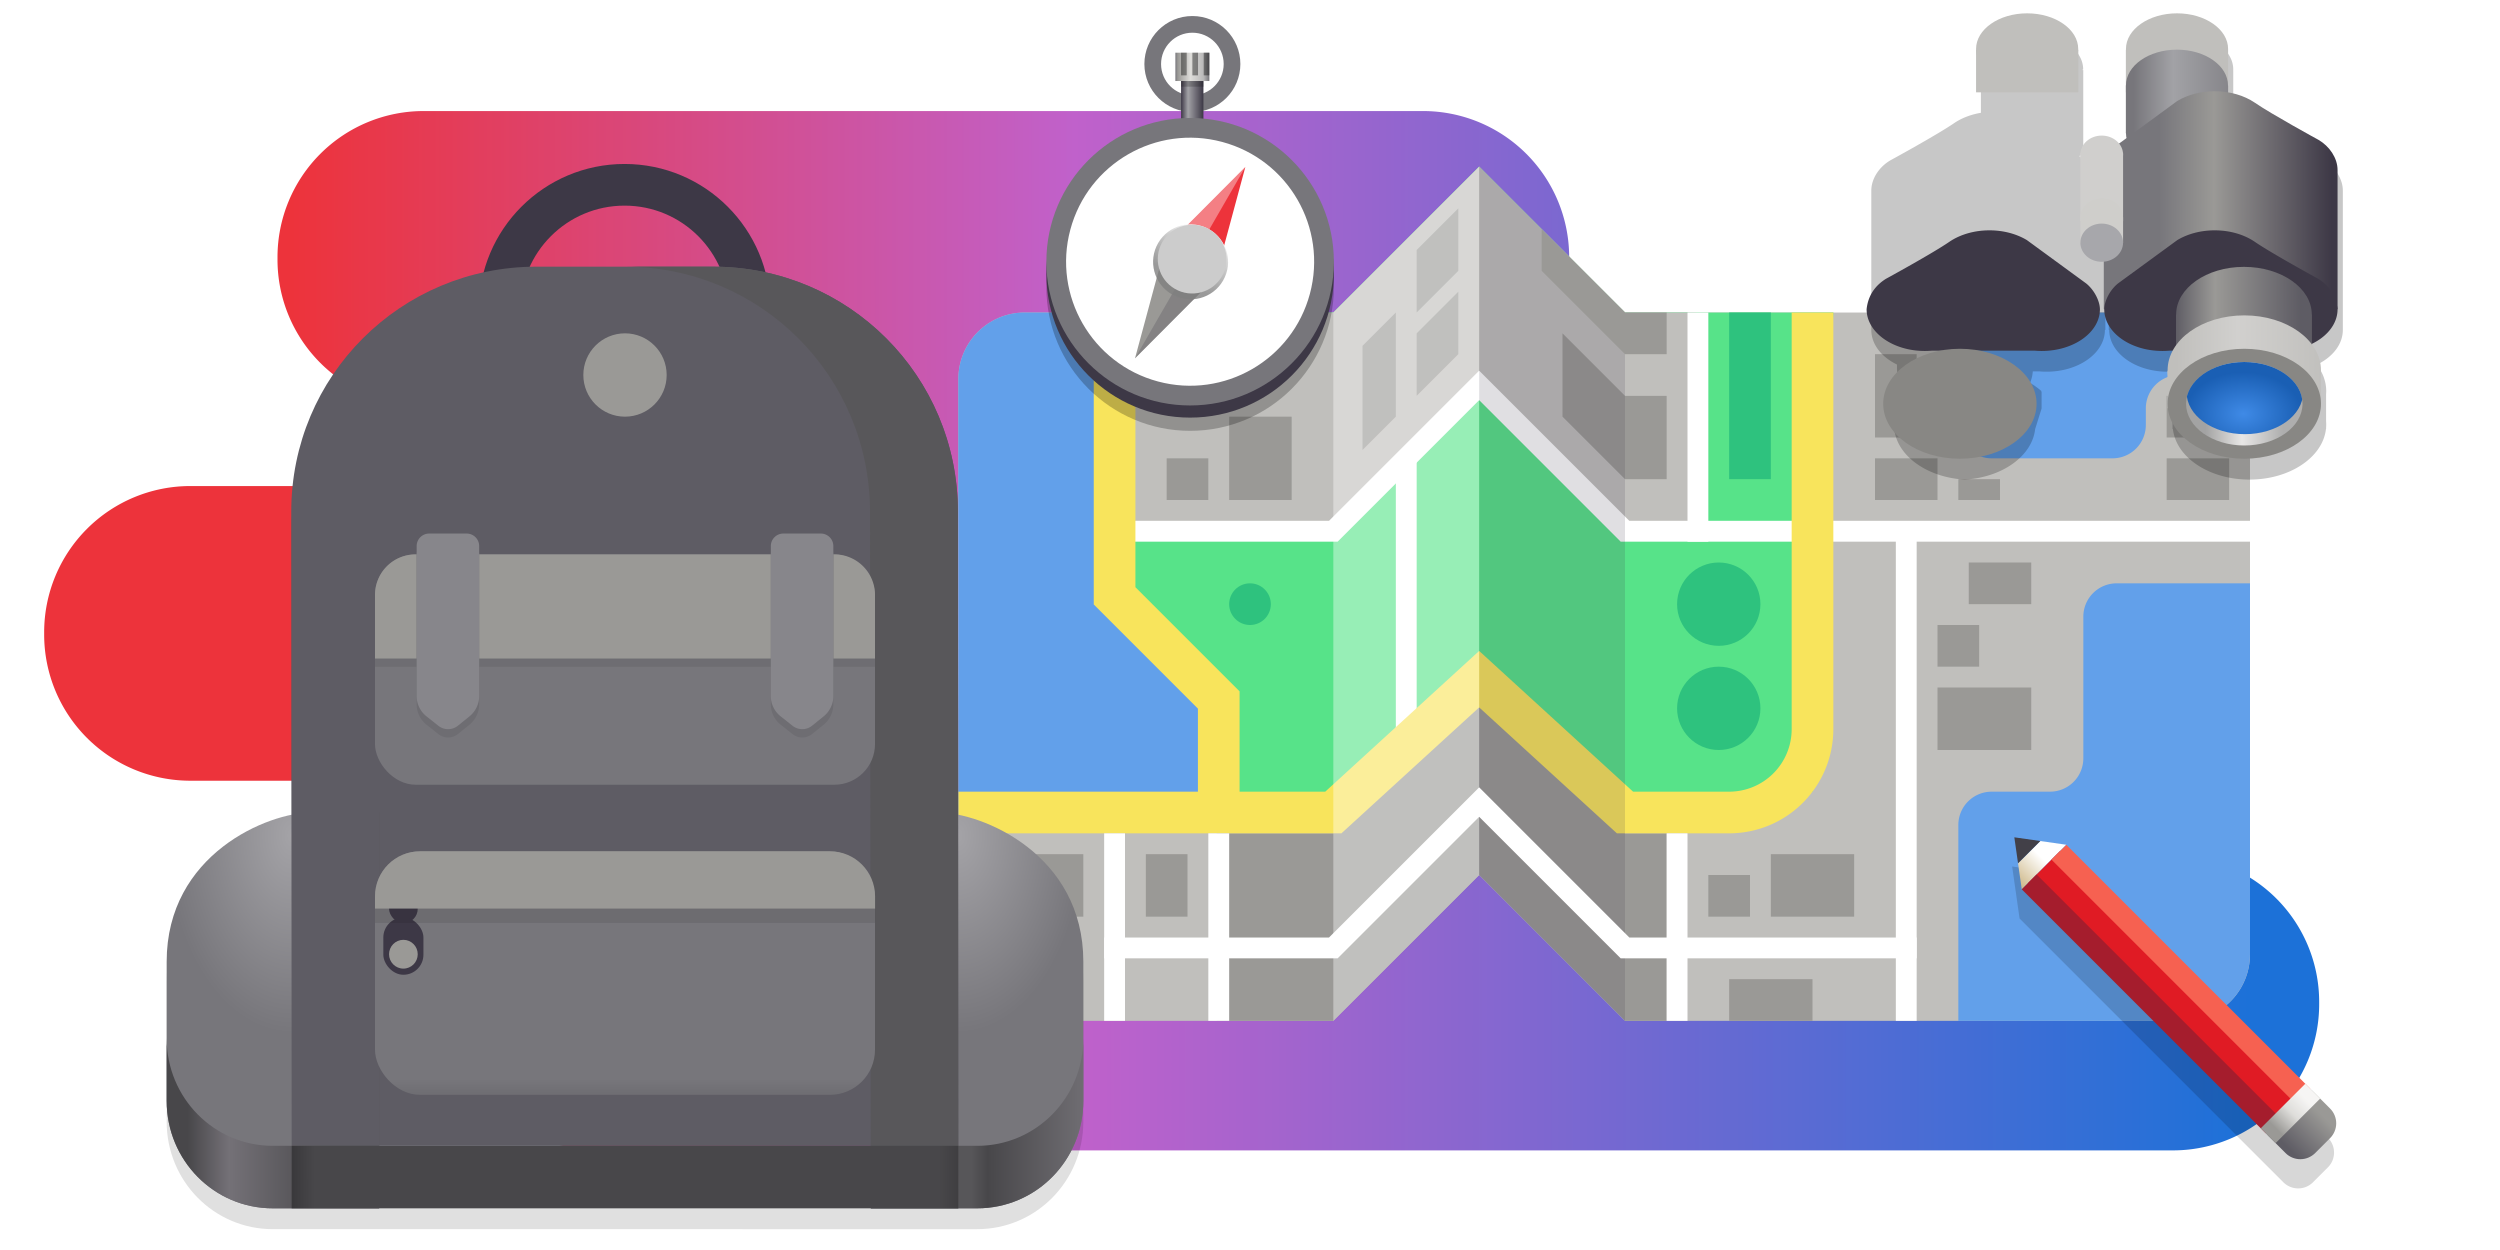 <svg height="300" width="600" xmlns:xlink="http://www.w3.org/1999/xlink" xmlns="http://www.w3.org/2000/svg"><defs><linearGradient id="e"><stop style="stop-color:#3f8ae6;stop-opacity:1" offset="0"/><stop style="stop-color:#1a5fb4;stop-opacity:1" offset="1"/></linearGradient><linearGradient id="d"><stop style="stop-color:#a3a3a3;stop-opacity:1" offset="0"/><stop style="stop-color:#e8e7e6;stop-opacity:1" offset=".472"/><stop style="stop-color:#aeaeae;stop-opacity:1" offset="1"/></linearGradient><linearGradient id="b"><stop style="stop-color:#77767b;stop-opacity:1" offset="0"/><stop style="stop-color:#a2a2a6;stop-opacity:1" offset=".317"/><stop style="stop-color:#77767b;stop-opacity:1" offset="1"/></linearGradient><linearGradient id="a" x1="147.31" x2="185.85" y1="830.88" y2="869.42" gradientTransform="translate(351.45 336.28)" gradientUnits="userSpaceOnUse"><stop style="stop-color:#f2f2f2;stop-opacity:1" offset="0"/><stop style="stop-color:gray;stop-opacity:.8" offset="1"/></linearGradient><linearGradient id="c"><stop style="stop-color:#77767b;stop-opacity:1" offset="0"/><stop style="stop-color:#9a9996;stop-opacity:1" offset=".317"/><stop style="stop-color:#3d3846;stop-opacity:1" offset="1"/></linearGradient><linearGradient xlink:href="#a" id="x" gradientUnits="userSpaceOnUse" gradientTransform="matrix(.273 0 0 .273 16.112 15.667)" x1="175.59" y1="822.553" x2="175.59" y2="881.22"/><linearGradient xlink:href="#b" id="D" gradientUnits="userSpaceOnUse" x1="1574.435" y1="213.236" x2="1648.121" y2="213.236"/><linearGradient xlink:href="#c" id="E" x1="1589.498" y1="211.155" x2="1690.939" y2="211.155" gradientUnits="userSpaceOnUse"/><linearGradient xlink:href="#d" id="J" x1="1592.402" y1="350.835" x2="1637.724" y2="350.835" gradientUnits="userSpaceOnUse"/><linearGradient xlink:href="#f" id="s" x1="217.668" y1="690.508" x2="1784.667" y2="690.508" gradientUnits="userSpaceOnUse" gradientTransform="matrix(.3 0 0 .3 4.6 -20.628)"/><linearGradient id="f"><stop style="stop-color:#ed333b;stop-opacity:1" offset="0"/><stop style="stop-color:#c061cb;stop-opacity:1" offset=".4"/><stop style="stop-color:#1c71d8;stop-opacity:1" offset="1"/></linearGradient><linearGradient xlink:href="#g" id="u" gradientUnits="userSpaceOnUse" gradientTransform="matrix(.893 0 0 .893 7.505 20.47)" x1="60" y1="199.856" x2="68" y2="199.856"/><linearGradient id="g"><stop style="stop-color:#3d3846;stop-opacity:1" offset="0"/><stop style="stop-color:#a2a2a6;stop-opacity:1" offset=".317"/><stop style="stop-color:#3d3846;stop-opacity:1" offset="1"/></linearGradient><linearGradient xlink:href="#h" id="v" gradientUnits="userSpaceOnUse" gradientTransform="matrix(.906 0 0 .906 6.715 16.34)" x1="58" y1="189" x2="70" y2="189"/><linearGradient id="h"><stop offset="0" style="stop-color:#77767b;stop-opacity:1"/><stop style="stop-color:#9a9996;stop-opacity:1" offset=".075"/><stop offset=".445" style="stop-color:#deddda;stop-opacity:1"/><stop style="stop-color:#b9b8b8;stop-opacity:1" offset=".834"/><stop offset="1" style="stop-color:#77767b;stop-opacity:1"/></linearGradient><linearGradient xlink:href="#i" id="y" gradientUnits="userSpaceOnUse" gradientTransform="matrix(.156 -.11 .156 .11 46.966 104.47)" x1="128.817" y1="-97.698" x2="158.518" y2="-127.399"/><linearGradient id="i"><stop offset="0" style="stop-color:#d0bb8e;stop-opacity:1"/><stop offset="1" style="stop-color:#fff;stop-opacity:1"/></linearGradient><linearGradient xlink:href="#j" id="z" gradientUnits="userSpaceOnUse" gradientTransform="matrix(1.58 0 0 1 -97.106 -104)" x1="115" y1="183" x2="115" y2="174"/><linearGradient id="j"><stop offset="0" style="stop-color:#5e5c64;stop-opacity:1"/><stop offset="1" style="stop-color:#9a9996;stop-opacity:1"/></linearGradient><linearGradient xlink:href="#k" id="A" gradientUnits="userSpaceOnUse" gradientTransform="translate(-29.333 -104)" x1="110" y1="182" x2="110" y2="174"/><linearGradient id="k"><stop style="stop-color:#9a9996;stop-opacity:1" offset="0"/><stop offset=".533" style="stop-color:#deddda;stop-opacity:1"/><stop style="stop-color:#f6f5f4;stop-opacity:1" offset="1"/></linearGradient><linearGradient xlink:href="#l" id="F" gradientUnits="userSpaceOnUse" gradientTransform="translate(24.42)" x1="1574.435" y1="213.236" x2="1648.121" y2="213.236"/><linearGradient id="l"><stop style="stop-color:#5e5c64;stop-opacity:1" offset="0"/><stop style="stop-color:#9a9996;stop-opacity:1" offset=".317"/><stop style="stop-color:#5e5c64;stop-opacity:1" offset="1"/></linearGradient><linearGradient xlink:href="#m" id="H" gradientUnits="userSpaceOnUse" gradientTransform="translate(24.42)" x1="1575.074" y1="300.139" x2="1663.814" y2="300.139"/><linearGradient id="m"><stop style="stop-color:#c0bfbc;stop-opacity:1" offset="0"/><stop style="stop-color:#d1d0ce;stop-opacity:1" offset=".407"/><stop style="stop-color:#c0bfbc;stop-opacity:1" offset="1"/></linearGradient><linearGradient id="n"><stop style="stop-color:#a4a3a7;stop-opacity:1" offset="0"/><stop style="stop-color:#77767b;stop-opacity:1" offset="1"/></linearGradient><linearGradient xlink:href="#o" id="O" gradientUnits="userSpaceOnUse" x1="263.087" y1="280.943" x2="290" y2="280.943"/><linearGradient id="o"><stop style="stop-color:#575659;stop-opacity:1" offset="0"/><stop style="stop-color:#48474a;stop-opacity:1" offset=".147"/><stop style="stop-color:#6f6d72;stop-opacity:1" offset="1"/></linearGradient><linearGradient xlink:href="#p" id="P" gradientUnits="userSpaceOnUse" x1="-263.84" y1="291" x2="-228.84" y2="291"/><linearGradient id="p"><stop style="stop-color:#48474a;stop-opacity:1" offset="0"/><stop style="stop-color:#747177;stop-opacity:1" offset=".286"/><stop style="stop-color:#48474a;stop-opacity:1" offset="1"/></linearGradient><linearGradient xlink:href="#q" id="Q" gradientUnits="userSpaceOnUse" gradientTransform="matrix(-1 0 0 1 21.16 16)" x1="88.703" y1="206.089" x2="260.1" y2="206.22"/><linearGradient id="q"><stop style="stop-color:#58575a;stop-opacity:1" offset="0"/><stop style="stop-color:#3d3c3e;stop-opacity:1" offset=".058"/><stop style="stop-color:#48474a;stop-opacity:1" offset=".093"/><stop style="stop-color:#48474a;stop-opacity:1" offset=".968"/><stop style="stop-color:#39383b;stop-opacity:1" offset="1"/></linearGradient><linearGradient xlink:href="#r" id="R" gradientUnits="userSpaceOnUse" gradientTransform="matrix(1.5 0 0 .688 627.49 75.853)" x1="-188.801" y1="224.105" x2="-188.801" y2="271.605"/><linearGradient id="r"><stop style="stop-color:#77767b;stop-opacity:1" offset="0"/><stop style="stop-color:#77767b;stop-opacity:1" offset=".888"/><stop style="stop-color:#6e6d72;stop-opacity:1" offset="1"/></linearGradient><linearGradient xlink:href="#b" id="B" gradientUnits="userSpaceOnUse" x1="1574.435" y1="213.236" x2="1648.121" y2="213.236"/><linearGradient xlink:href="#b" id="C" gradientUnits="userSpaceOnUse" x1="1574.435" y1="213.236" x2="1648.121" y2="213.236"/><linearGradient xlink:href="#m" id="G" gradientUnits="userSpaceOnUse" gradientTransform="translate(24.42)" x1="1575.074" y1="300.139" x2="1663.814" y2="300.139"/><radialGradient xlink:href="#e" id="K" cx="1614.563" cy="343.175" fx="1614.563" fy="343.175" r="34.171" gradientTransform="matrix(1 0 0 .717 0 92.203)" gradientUnits="userSpaceOnUse"/><radialGradient xlink:href="#n" id="M" gradientUnits="userSpaceOnUse" gradientTransform="matrix(1.176 0 0 1.859 13.917 -222.082)" cx="-214.941" cy="235.923" fx="-214.941" fy="235.923" r="25.55"/><radialGradient xlink:href="#n" id="N" gradientUnits="userSpaceOnUse" gradientTransform="matrix(1.176 0 0 1.859 13.917 -222.082)" cx="-78.897" cy="235.923" fx="-78.897" fy="235.923" r="25.55"/><clipPath clipPathUnits="userSpaceOnUse" id="t"><path style="opacity:1;fill:#c0bfbc;fill-opacity:1;stroke:none;stroke-width:2;stroke-linecap:square;stroke-linejoin:round;stroke-dashoffset:26.4;stroke-opacity:1" d="m355 675-35 35h-74c-8.864 0-16 7.136-16 16v138c0 8.864 7.136 16 16 16h74l35-35 35 35h134c8.864 0 16-7.136 16-16V726c0-8.864-7.136-16-16-16H390z"/></clipPath><clipPath clipPathUnits="userSpaceOnUse" id="I"><ellipse style="fill:#9141ac;fill-opacity:1;stroke:none;stroke-width:2;stroke-opacity:.957;stop-color:#000" cx="1615.072" cy="332.343" rx="34.171" ry="24.497"/></clipPath><filter id="w" x="-.06" y="-.06" width="1.12" height="1.12" style="color-interpolation-filters:sRGB"><feGaussianBlur stdDeviation="1.2"/></filter></defs><path style="font-variation-settings:normal;fill:url(#s);fill-opacity:1;stroke:none;stroke-width:2;stroke-linecap:butt;stroke-linejoin:miter;stroke-miterlimit:4;stroke-dasharray:none;stroke-dashoffset:0;stroke-opacity:.957;stop-color:#000" d="M66.6 61.732v.56a35.08 35.08 0 0 0 35.08 35.08h17.948a8 8 0 0 1 8 8v3.28a8 8 0 0 1-8 8H45.68a35.08 35.08 0 0 0-35.08 35.08v.56a35.08 35.08 0 0 0 35.08 35.08H148a8 8 0 0 1 8 8v2a8 8 0 0 1-8 8h-4.32a35.08 35.08 0 0 0-35.08 35.08v.56a35.08 35.08 0 0 0 35.08 35.08h377.84a35.08 35.08 0 0 0 35.08-35.08v-.56a35.08 35.08 0 0 0-35.08-35.08H276a8 8 0 0 1-8-8v-2a8 8 0 0 1 8-8h79.52a35.08 35.08 0 0 0 35.08-35.08v-.56a35.08 35.08 0 0 0-35.08-35.08h-21.303a9.617 9.617 0 0 1-9.617-9.617v-.046a9.617 9.617 0 0 1 9.617-9.617h7.303a35.08 35.08 0 0 0 35.08-35.08v-.56a35.08 35.08 0 0 0-35.08-35.08H101.68a35.08 35.08 0 0 0-35.08 35.08z"/><g transform="translate(0 -635)"><path style="opacity:1;fill:#c0bfbc;fill-opacity:1;stroke:none;stroke-width:2;stroke-linecap:square;stroke-linejoin:round;stroke-dashoffset:26.4;stroke-opacity:1" d="m355 675-35 35h-74c-8.864 0-16 7.136-16 16v138c0 8.864 7.136 16 16 16h74l35-35 35 35h134c8.864 0 16-7.136 16-16V726c0-8.864-7.136-16-16-16H390z"/><path style="fill:#9a9996;fill-opacity:1;stroke:none;stroke-width:2;stroke-linecap:square;stroke-linejoin:round;stroke-dashoffset:26.4" d="M292 835h28l35-35 35 35h10v45h-10l-35-35-35 35h-28z"/><path style="fill:#57e389;stroke:none;stroke-width:1px;stroke-linecap:butt;stroke-linejoin:miter;stroke-opacity:1" d="M292.5 833v-30l-25-25v-68H320l35-35 35 35h50l-5 115-45 5-35-32-35 32z"/><path style="fill:none;stroke:#fff;stroke-width:5;stroke-linecap:butt;stroke-linejoin:miter;stroke-miterlimit:4;stroke-dasharray:none;stroke-opacity:1" d="M337.5 812v-67.5"/><path style="fill:#c0bfbc;fill-opacity:1;stroke:none;stroke-width:1px;stroke-linecap:butt;stroke-linejoin:miter;stroke-opacity:1" d="M272 762.5h48l35-35 35 35h17V710h-17l-35-35-35 35h-50z"/><path style="fill:none;stroke:#fff;stroke-width:5;stroke-linecap:butt;stroke-linejoin:miter;stroke-miterlimit:4;stroke-dasharray:none;stroke-opacity:1" d="M272 762.5h48l35-35 35 35h150"/><g clip-path="url(#t)"><path style="fill:#62a0ea;fill-opacity:1;stroke-width:3;stroke-opacity:.957;stop-color:#000" d="M531.95 688v29a8 8 135 0 1-8 8H523a8 8 135 0 0-8 8v4a8 8 135 0 1-8 8h-29a8 8 45 0 1-8-8v-19a8 8 135 0 1 8-8h4a8 8 135 0 0 8-8v-14a8 8 135 0 1 8-8h25.95a8 8 45 0 1 8 8z"/><path style="fill:#62a0ea;fill-opacity:1;stroke-width:5.91;stroke-opacity:.957;stop-color:#000" d="M590 783v64a8 8 135 0 1-8 8h-19a8 8 135 0 0-8 8v24a8 8 135 0 1-8 8h-69a8 8 45 0 1-8-8v-54a8 8 135 0 1 8-8h14a8 8 135 0 0 8-8v-34a8 8 135 0 1 8-8h74a8 8 45 0 1 8 8z"/><path style="fill:#62a0ea;fill-opacity:1;stroke:none;stroke-width:1px;stroke-linecap:butt;stroke-linejoin:miter;stroke-opacity:1" d="M292.5 803v30H186.05V697.82L267.5 710v68z"/></g><path style="fill:none;stroke:#f8e45c;stroke-width:10;stroke-linecap:butt;stroke-linejoin:miter;stroke-miterlimit:4;stroke-dasharray:none;stroke-opacity:1" d="M267.5 710v68l25 25v30"/><path style="fill:#9a9996;fill-opacity:1;stroke:none;stroke-width:1px;stroke-linecap:butt;stroke-linejoin:miter;stroke-opacity:1" d="M400 750h-10l-15-15v-20l15 15h10z"/><path style="fill:none;stroke:#f8e45c;stroke-width:10;stroke-linecap:butt;stroke-linejoin:miter;stroke-miterlimit:4;stroke-dasharray:none;stroke-opacity:1" d="M435 710v100a20 20 135 0 1-20 20h-25l-35-32-35 32h-90"/><path style="fill:#9a9996;fill-opacity:1;stroke:none;stroke-width:1px;stroke-linecap:butt;stroke-linejoin:miter;stroke-opacity:1" d="m327 743 8-8v-25l-8 8zM340 730l10-10v-15l-10 10zM340 710l10-10v-15l-10 10z"/><path style="opacity:.38;fill:#fff;fill-opacity:1;stroke:none;stroke-width:1px;stroke-linecap:butt;stroke-linejoin:miter;stroke-opacity:1" d="m320 880 35-35V675l-35 35z"/><path style="opacity:.16;fill:#3d3846;stroke:none;stroke-width:1px;stroke-linecap:butt;stroke-linejoin:miter;stroke-opacity:1" d="m390 880-35-35V675l35 35z"/><path style="fill:none;stroke:#fff;stroke-width:5;stroke-linecap:butt;stroke-linejoin:miter;stroke-miterlimit:4;stroke-dasharray:none;stroke-opacity:1" d="M407.5 765v-55"/><path style="fill:#9a9996;fill-opacity:1;stroke:none;stroke-width:2;stroke-linecap:square;stroke-linejoin:round;stroke-dashoffset:26.4" d="M465 785h10v10h-10zM472.5 770h15v10h-15zM465 800h22.5v15H465zM450 745h15v10h-15zM450 720h10v20h-10zM520 745h15v10h-15zM520 730h15v10h-15zM410 845h10v10h-10zM425 840h20v15h-20z"/><path style="fill:none;stroke:#fff;stroke-width:5;stroke-linecap:butt;stroke-linejoin:miter;stroke-miterlimit:4;stroke-dasharray:none;stroke-opacity:1" d="M265 862.5h55l35-35 35 35h70"/><path style="fill:none;stroke:#fff;stroke-width:5;stroke-linecap:butt;stroke-linejoin:miter;stroke-miterlimit:4;stroke-dasharray:none;stroke-opacity:1" d="M292.5 880v-45M267.5 880v-45"/><path style="fill:none;stroke:#fff;stroke-width:5;stroke-linecap:butt;stroke-linejoin:miter;stroke-miterlimit:4;stroke-dasharray:none;stroke-opacity:1" d="M457.5 880V762"/><path style="fill:#9a9996;fill-opacity:1;stroke:none;stroke-width:2;stroke-linecap:square;stroke-linejoin:round;stroke-dashoffset:26.4" d="M415 870h20v10h-20zM470 750h10v5h-10zM235 840h25v15h-25z"/><path style="fill:none;stroke:#fff;stroke-width:5;stroke-linecap:butt;stroke-linejoin:miter;stroke-miterlimit:4;stroke-dasharray:none;stroke-opacity:1" d="M402.5 880v-45"/><circle style="fill:#2ec27e;stroke:none;stroke-width:4;stroke-linecap:square;stroke-linejoin:round;stroke-dashoffset:26.4" cx="412.5" cy="805" r="10"/><circle style="fill:#2ec27e;stroke:none;stroke-width:4;stroke-linecap:square;stroke-linejoin:round;stroke-dashoffset:26.4" cx="412.5" cy="780" r="10"/><path style="fill:#9a9996;fill-opacity:1;stroke:none;stroke-width:2;stroke-linecap:square;stroke-linejoin:round;stroke-dashoffset:26.4" d="M275 840h10v15h-10z"/><path style="fill:#9a9996;fill-opacity:1;stroke:none;stroke-width:1px;stroke-linecap:butt;stroke-linejoin:miter;stroke-opacity:1" d="M400 720h-10l-20-20v-10l20 20h10z"/><path style="fill:#2ec27e;fill-opacity:1;stroke:none;stroke-width:2;stroke-linecap:square;stroke-linejoin:round;stroke-dashoffset:26.4" d="M415 710h10v40h-10z"/><path style="fill:#9a9996;fill-opacity:1;stroke:none;stroke-width:2;stroke-linecap:square;stroke-linejoin:round;stroke-dashoffset:26.4" d="M280 745h10v10h-10zM295 735h15v20h-15z"/><circle style="fill:#2ec27e;stroke:none;stroke-width:4;stroke-linecap:square;stroke-linejoin:round;stroke-dashoffset:26.4" cx="300" cy="780" r="5"/></g><g transform="matrix(.75 0 0 .75 237.628 -124.688)" style="stroke-width:3.333"><g style="stroke-width:3.333"><circle r="12.689" cy="186.738" cx="64.723" style="display:inline;vector-effect:none;fill:none;fill-opacity:1;stroke:#77767b;stroke-width:5.337;stroke-linecap:butt;stroke-linejoin:round;stroke-miterlimit:4;stroke-dasharray:none;stroke-dashoffset:0;stroke-opacity:1;enable-background:new"/><path style="display:inline;vector-effect:none;fill:url(#u);fill-opacity:1;stroke:none;stroke-width:5.956;stroke-linecap:butt;stroke-linejoin:round;stroke-miterlimit:4;stroke-dasharray:none;stroke-dashoffset:0;stroke-opacity:1;enable-background:new" d="M61.111 190.222h7.148v17.869h-7.148z"/><path style="display:inline;vector-effect:none;fill:url(#v);fill-opacity:1;stroke:none;stroke-width:6.043;stroke-linecap:butt;stroke-linejoin:round;stroke-miterlimit:4;stroke-dasharray:none;stroke-dashoffset:0;stroke-opacity:1;enable-background:new" d="M59.284 183.113H70.16v9.064H59.284z"/><path style="display:inline;opacity:.2;vector-effect:none;fill:#000;fill-opacity:1;stroke:none;stroke-width:6.043;stroke-linecap:butt;stroke-linejoin:round;stroke-miterlimit:4;stroke-dasharray:none;stroke-dashoffset:0;stroke-opacity:1;enable-background:new" d="M61.097 192.177h7.251v1.813h-7.251z"/><path style="display:inline;opacity:.392;vector-effect:none;fill:#000;fill-opacity:1;stroke:none;stroke-width:6.043;stroke-linecap:butt;stroke-linejoin:round;stroke-miterlimit:4;stroke-dasharray:none;stroke-dashoffset:0;stroke-opacity:1;enable-background:new" transform="rotate(90)" d="M183.113-62.91h7.251v1.813h-7.251zM183.113-66.535h7.251v1.813h-7.251zM183.113-70.161h7.251v1.813h-7.251z"/></g><circle style="display:inline;opacity:1;vector-effect:none;fill:#000;fill-opacity:.239;stroke:none;stroke-width:6.667;stroke-linecap:butt;stroke-linejoin:round;stroke-miterlimit:4;stroke-dasharray:none;stroke-dashoffset:0;stroke-opacity:1;enable-background:new" cx="64" cy="258.117" r="46"/><circle style="display:inline;opacity:1;vector-effect:none;fill:#3d3846;fill-opacity:1;stroke:none;stroke-width:6.667;stroke-linecap:butt;stroke-linejoin:round;stroke-miterlimit:4;stroke-dasharray:none;stroke-dashoffset:0;stroke-opacity:1;enable-background:new" cx="64" cy="253.887" r="46"/><circle r="46" cy="250" cx="64" style="display:inline;opacity:1;vector-effect:none;fill:#77767b;fill-opacity:1;stroke:none;stroke-width:6.667;stroke-linecap:butt;stroke-linejoin:round;stroke-miterlimit:4;stroke-dasharray:none;stroke-dashoffset:0;stroke-opacity:1;enable-background:new"/><circle style="display:inline;opacity:1;vector-effect:none;fill:#77767b;fill-opacity:1;stroke:none;stroke-width:6.667;stroke-linecap:butt;stroke-linejoin:round;stroke-miterlimit:4;stroke-dasharray:none;stroke-dashoffset:0;stroke-opacity:1;enable-background:new" cx="64" cy="250" r="42"/><g style="stroke-width:3.333"><circle style="display:inline;opacity:1;vector-effect:none;fill:#fff;fill-opacity:1;stroke:none;stroke-width:8;stroke-linecap:butt;stroke-linejoin:round;stroke-miterlimit:4;stroke-dasharray:none;stroke-dashoffset:0;stroke-opacity:1;enable-background:new" transform="scale(1 -1) rotate(-15 -1823.935 -819.681)" r="39.682" cy="219.223" cx="-147.774"/></g><g transform="rotate(30 64 250.305)" style="stroke-width:3.333"><g style="display:inline;fill:#fff;stroke-width:3.333;enable-background:new"><path d="M64 217.958 55.693 243h16.614z" style="fill:#9a9996;fill-rule:evenodd;stroke:none;stroke-width:1.416px;enable-background:new" transform="matrix(-1 0 0 -1.247 128.03 557.427)"/><path d="M63.998 217.965 55.693 243h8.305z" style="fill:#5e5c64;fill-opacity:.373;fill-rule:evenodd;stroke-width:1.416;enable-background:new" transform="matrix(-1 0 0 -1.247 128.03 557.427)"/></g><g style="display:inline;stroke-width:3.333;enable-background:new"><path transform="matrix(.25 0 0 .312 -67.726 -117.645)" d="m527.04 1123.5-24 48h48z" style="fill:#1a1a1a;fill-opacity:.4;fill-rule:evenodd;stroke-width:3.333;filter:url(#w);enable-background:new"/><path d="M64 217.958 55.693 243h16.614z" style="fill:#ed333b;fill-rule:evenodd;stroke:none;stroke-width:1.416px;enable-background:new" transform="matrix(1 0 0 1.247 0 -56.817)"/><path d="M63.998 217.965 55.693 243h8.305z" style="fill:#fff;fill-opacity:.373;fill-rule:evenodd;stroke-width:1.416;enable-background:new" transform="matrix(1 0 0 1.247 0 -56.817)"/></g><circle style="display:inline;fill:url(#x);stroke-width:0;enable-background:new" r="12" cy="250" cx="64"/><circle style="display:inline;fill:#ccc;stroke-width:0;enable-background:new" r="11" cy="-249" cx="64" transform="scale(1 -1)"/></g></g><path style="display:inline;vector-effect:none;fill:#000;fill-opacity:.159;stroke:none;stroke-width:52.459;stroke-linecap:round;stroke-linejoin:miter;stroke-miterlimit:4;stroke-dasharray:none;stroke-dashoffset:0;stroke-opacity:1;marker:none;marker-start:none;marker-mid:none;marker-end:none;paint-order:normal;enable-background:new" d="m470.692 157.964-6.238.891-6.236.89-58.537 58.538-2.39 2.388-2.374 2.375a5.03 5.03 0 0 0 0 7.13l3.564 3.562a5.028 5.028 0 0 0 7.127 0l4.135-4.133 1.805-1.806 57.361-57.362.89-6.236z" transform="matrix(-1 0 0 1 953.606 50)"/><g style="display:inline;stroke-width:3.333;enable-background:new"><path style="display:inline;opacity:1;vector-effect:none;fill:url(#y);fill-opacity:1;stroke:none;stroke-width:41.633;stroke-linecap:round;stroke-linejoin:miter;stroke-miterlimit:4;stroke-dasharray:none;stroke-dashoffset:0;stroke-opacity:1;marker:none;marker-start:none;marker-mid:none;marker-end:none;paint-order:normal;enable-background:new" d="M48 77v-6l4-3v12z" transform="rotate(45 139.415 663.737) scale(1.26)"/><path style="opacity:1;fill:url(#z);fill-opacity:1;stroke:none;stroke-width:25.197;stroke-linecap:round;stroke-linejoin:miter;stroke-miterlimit:4;stroke-dasharray:none;stroke-dashoffset:4;stroke-opacity:1" d="M118.406 68h4.64c2.216 0 4 1.784 4 4v4c0 2.216-1.784 4-4 4h-4.64c-2.216 0-4-1.784-4-4v-4c0-2.216 1.784-4 4-4z" transform="rotate(45 139.415 663.737) scale(1.26)"/><path style="display:inline;opacity:1;vector-effect:none;fill:#424048;fill-opacity:1;stroke:none;stroke-width:41.633;stroke-linecap:round;stroke-linejoin:miter;stroke-miterlimit:4;stroke-dasharray:none;stroke-dashoffset:0;stroke-opacity:1;marker:none;marker-start:none;marker-mid:none;marker-end:none;paint-order:normal;enable-background:new" d="m44 74 4-3v6z" transform="rotate(45 139.415 663.737) scale(1.26)"/><g style="stroke-width:4.26"><path d="M36 78.4v-8.8h168.981v8.8z" style="display:inline;fill:#e01b24;fill-opacity:1;stroke:none;stroke-width:2.158px;stroke-linecap:butt;stroke-linejoin:miter;stroke-opacity:1;enable-background:new" transform="rotate(45 115.465 721.546) scale(.49 1.26)"/><path d="M36 72v-4h169.024l-.043 4z" style="display:inline;opacity:1;fill:#f66151;fill-opacity:1;stroke:none;stroke-width:1.526px;stroke-linecap:butt;stroke-linejoin:miter;stroke-opacity:1;enable-background:new" transform="rotate(45 115.465 721.546) scale(.49 1.26)"/><path d="M36 76v4h169.024l-.043-4z" style="display:inline;opacity:1;fill:#a51d2d;fill-opacity:1;stroke:none;stroke-width:1.526px;stroke-linecap:butt;stroke-linejoin:miter;stroke-opacity:1;enable-background:new" transform="rotate(45 115.465 721.546) scale(.49 1.26)"/></g><path style="opacity:1;fill:url(#A);fill-opacity:1;stroke:none;stroke-width:25.197;stroke-linecap:round;stroke-linejoin:miter;stroke-miterlimit:4;stroke-dasharray:none;stroke-dashoffset:4;stroke-opacity:1" d="M116.379 68h4v12h-4z" transform="rotate(45 139.415 663.737) scale(1.26)"/></g><path style="fill:#000;fill-opacity:.219;stroke:none;stroke-width:2;stroke-opacity:.957;stop-color:#000" d="M487.688 8.077c-6.779 0-12.274 3.838-12.273 8.572.081.059.164.117.248.174h-.248v10.25c-2.416.409-4.605 1.256-6.365 2.441-3.996 2.763-15.329 8.951-15.329 8.951-2.671 1.543-4.609 4.385-4.609 7.285v33.428c0 3.46 2.445 6.51 6.162 8.313v1.213h.018c.014 1.081.257 2.121.67 3.111a16.92 16.92 0 0 0-2.862 2.05l.145.104h-.115v2.966a4.75 4.75 0 0 0-.03.021l.03.021v1.067l1.488 4.935c.717 6.47 7.884 11.61 16.91 12.123 9.025-.515 16.191-5.653 16.908-12.123l1.547-4.935v-4.075h-.174l.145-.103a16.919 16.919 0 0 0-2.746-1.969c.376-.878.595-1.8.66-2.754h1.719c.53.044 1.063.067 1.597.066 7.728 0 13.994-4.49 13.994-10.03h.11V67.77a5.65 5.65 0 0 0 .818-.014v11.422h.11c0 5.54 6.264 10.031 13.992 10.031.534 0 1.069-.022 1.6-.066h.849c-.805 1.508-1.218 3.108-1.219 4.723v.103h-.03v9.01h.09c.79 6.851 8.777 12.123 18.366 12.123s17.574-5.272 18.363-12.123h.036v-.367a8.99 8.99 0 0 0 0-1.441v-6.585c.018-.24.028-.48.03-.72 0-2.171-.748-4.308-2.175-6.223v-.152c3.718-1.803 6.162-4.853 6.162-8.313V45.75c0-2.9-1.937-5.742-4.609-7.285 0 0-11.333-6.188-15.328-8.95-1.76-1.186-3.95-2.033-6.365-2.442v-10.25h-.006c0-.058.004-.116.004-.174 0-4.734-5.494-8.572-12.272-8.572-6.779 0-12.274 3.837-12.273 8.572v.174h-.026v20.066h.024c.006.392.049.784.13 1.172l-1.779 1.303c-.963-1.2-2.517-1.912-4.174-1.912-1.616 0-3.139.679-4.107 1.832l-2.482-1.815c.289-.184.565-.377.828-.58h.134V16.822h-.27c.085-.056.167-.114.249-.173 0-4.734-5.495-8.573-12.274-8.572z"/><g transform="matrix(.409 0 0 .409 -158.707 -39.028)" style="stroke-width:2.442"><g id="L" transform="translate(65.484)" style="stroke-width:2.442"><ellipse style="opacity:1;fill:#c0bfbc;fill-opacity:1;stroke:none;stroke-width:4.884;stroke-opacity:.957;stop-color:#000" cx="1600.026" cy="124.179" rx="29.971" ry="20.932"/><ellipse style="font-variation-settings:normal;opacity:1;vector-effect:none;fill:url(#B);fill-opacity:1;stroke:none;stroke-width:4.884;stroke-linecap:butt;stroke-linejoin:miter;stroke-miterlimit:4;stroke-dasharray:none;stroke-dashoffset:0;stroke-opacity:.957;stop-color:#000;stop-opacity:1" cx="1600.012" cy="173.41" rx="29.957" ry="21.025"/><path style="opacity:1;fill:#c0bfbc;fill-opacity:1;stroke:none;stroke-width:4.884;stroke-opacity:.957;stop-color:#000" d="M1570 124.605h60v25h-60z"/><path style="font-variation-settings:normal;opacity:1;vector-effect:none;fill:url(#C);fill-opacity:1;stroke:none;stroke-width:4.884;stroke-linecap:butt;stroke-linejoin:miter;stroke-miterlimit:4;stroke-dasharray:none;stroke-dashoffset:0;stroke-opacity:.957;stop-color:#000;stop-opacity:1" d="M1570 145.605h60v28h-60z"/><ellipse style="font-variation-settings:normal;opacity:1;vector-effect:none;fill:url(#D);fill-opacity:1;stroke:none;stroke-width:4.884;stroke-linecap:butt;stroke-linejoin:miter;stroke-miterlimit:4;stroke-dasharray:none;stroke-dashoffset:0;stroke-opacity:.957;stop-color:#000;stop-opacity:1" cx="1599.997" cy="145.581" rx="29.942" ry="21.025"/><path style="fill:url(#E);fill-opacity:1;stroke:none;stroke-width:4.884;stroke-opacity:.957;stop-color:#000" d="M1622.143 148.953c-8.324 0-16.008 2.146-21.973 5.738l-34.77 25.418c-3.983 3.649-8.351 8.698-8.351 14.458v82.31h137.181v-81.629c0-7.083-4.729-14.026-11.253-17.793 0 0-27.677-15.11-37.434-21.857-6.142-4.137-14.4-6.645-23.4-6.645z"/><path style="fill:#3d3846;fill-opacity:1;stroke:none;stroke-width:4.884;stroke-opacity:.957;stop-color:#000" d="M1622.143 230.582c-8.324 0-16.008 2.145-21.973 5.737l-34.77 25.418c-4.683 3.76-8.007 10.188-8.084 15.14.001 13.529 15.3 24.496 34.17 24.496a47.54 47.54 0 0 0 3.905-.16h60.773c1.294.106 2.595.16 3.897.16 18.87 0 34.169-10.967 34.17-24.496-.932-8.63-5.519-14.149-11.255-17.793 0 0-27.676-15.11-37.433-21.857-6.143-4.137-14.4-6.645-23.4-6.645z"/><path style="font-variation-settings:normal;opacity:1;vector-effect:none;fill:url(#F);fill-opacity:1;stroke:none;stroke-width:4.884;stroke-linecap:butt;stroke-linejoin:miter;stroke-miterlimit:4;stroke-dasharray:none;stroke-dashoffset:0;stroke-opacity:.957;stop-color:#000;stop-opacity:1" d="M1639.297 252.018c-21.983 0-39.802 12.514-39.802 27.95V280h-.074v20.139h.074c.203 15.334 17.974 27.69 39.824 27.69 21.849-.002 39.617-12.357 39.82-27.69h.043V280h-.08v-.031c0-15.437-17.82-27.952-39.804-27.951z"/><ellipse style="opacity:1;fill:url(#G);fill-opacity:1;stroke:none;stroke-width:4.884;stroke-opacity:.957;stop-color:#000" cx="1639.492" cy="312.744" rx="45" ry="32.261"/><path style="font-variation-settings:normal;opacity:1;vector-effect:none;fill:url(#H);fill-opacity:1;stroke:none;stroke-width:4.884;stroke-linecap:butt;stroke-linejoin:miter;stroke-miterlimit:4;stroke-dasharray:none;stroke-dashoffset:0;stroke-opacity:.957;stop-color:#000;stop-opacity:1" d="M1594.42 313h90v22h-90z"/><ellipse style="opacity:1;fill:#888784;fill-opacity:1;stroke:none;stroke-width:4.884;stroke-opacity:.957;stop-color:#000" cx="1639.492" cy="332.343" rx="45" ry="32.261"/><g clip-path="url(#I)" style="stroke-width:2.442" transform="translate(24.42)"><ellipse style="opacity:1;fill:url(#J);fill-opacity:1;stroke:none;stroke-width:4.884;stroke-opacity:.957;stop-color:#000" cx="1615.072" cy="332.343" rx="34.171" ry="24.497"/><ellipse style="fill:url(#K);fill-opacity:1;stroke:none;stroke-width:4.884;stroke-opacity:.957;stop-color:#000" cx="1615.391" cy="325.694" rx="34.171" ry="24.497"/></g></g><use xlink:href="#L" transform="matrix(-1 0 0 1 3243.066 0)" width="100%" height="100%" style="stroke-width:2.442"/><ellipse style="fill:#d0cfcd;fill-opacity:1;stroke:none;stroke-width:4.884;stroke-opacity:.957;stop-color:#000" cx="1621.324" cy="186.14" rx="12.528" ry="11.158"/><path style="fill:#d0cfcd;fill-opacity:1;stroke:none;stroke-width:4.884;stroke-opacity:.957;stop-color:#000" d="M1608.772 185.082h25.081v40.062h-25.081z"/><path style="fill:#cfcecc;fill-opacity:1;stroke:none;stroke-width:4.884;stroke-opacity:.957;stop-color:#000" d="M1608.772 223.012h25.081v14.926h-25.081z"/><ellipse style="fill:#cfcecb;fill-opacity:1;stroke:none;stroke-width:4.884;stroke-opacity:.957;stop-color:#000" cx="1621.312" cy="222.999" rx="12.516" ry="11.208"/><ellipse style="fill:#a7a7ab;fill-opacity:1;stroke:none;stroke-width:4.884;stroke-opacity:.957;stop-color:#000" cx="1621.318" cy="237.833" rx="12.523" ry="11.208"/></g><g transform="translate(308.84 -16)"><path style="fill:#000;fill-opacity:.122;stroke:none;stroke-width:2;stop-color:#000" d="M-180.096 85c-32.599 0-58.865 26.245-58.843 58.844l.048 72.707c-11.664 2.395-29.949 12.882-29.949 35.254v33.39c0 14.296 11.369 25.805 25.49 25.805H-74.33c14.121 0 25.49-11.51 25.49-25.805v-33.39c0-22.44-18.397-32.924-30.057-35.278l-.042-72.683C-78.96 111.244-105.184 85-137.783 85z"/><path style="font-variation-settings:normal;opacity:1;vector-effect:none;fill:url(#M);fill-opacity:1;stroke:none;stroke-width:2;stroke-linecap:butt;stroke-linejoin:miter;stroke-miterlimit:4;stroke-dasharray:none;stroke-dashoffset:0;stroke-opacity:1;stop-color:#000;stop-opacity:1" d="M-234.076 211h16.336l-.1 95h-25.51c-14.121 0-25.49-11.509-25.49-25.804v-33.392C-268.84 221-244.51 211-234.076 211z"/><circle style="fill:none;fill-opacity:1;stroke:#3d3846;stroke-width:10;stroke-miterlimit:4;stroke-dasharray:none;stroke-opacity:1;stop-color:#000" cx="-158.939" cy="90.352" r="30"/><path style="fill:url(#N);fill-opacity:1;stroke:none;stroke-width:2;stop-color:#000" d="M-83.604 211h-16.335l.1 95h25.509c14.122 0 25.49-11.509 25.49-25.804v-33.392C-48.84 221-73.17 211-83.604 211z"/><path style="fill:#5e5c64;fill-opacity:1;stroke:none;stroke-width:2;stop-color:#000" d="M-180.096 80h42.314c32.599 0 58.823 26.244 58.843 58.843l.1 152.157h-160l-.1-152.157C-238.961 106.244-212.695 80-180.096 80z"/><path style="fill:url(#O);fill-opacity:1;stroke:none;stroke-width:2;stop-color:#000" d="m238.9 195 .1 95h25.51c14.121 0 25.49-11.51 25.49-25.805v-15C290 263.491 278.631 275 264.51 275H239l-.084-80z" transform="translate(-338.84 16)"/><path style="fill:#58575a;fill-opacity:1;stroke:none;stroke-width:2;stop-color:#000" d="M179.959 64c32.599 0 58.822 26.245 58.842 58.844L239 290h21l-.1-167.156C259.881 90.244 233.656 64 201.057 64z" transform="translate(-338.84 16)"/><path style="fill:url(#P);fill-opacity:1;stroke:none;stroke-width:2;stop-color:#000" d="m-217.74 211-.1 95h-25.51c-14.121 0-25.49-11.51-25.49-25.805v-15c0 14.296 11.369 25.805 25.49 25.805h25.51l.084-80z"/><path style="fill:url(#Q);fill-opacity:1;stroke:none;stroke-width:2;stop-color:#000" d="M-78.84 306h-160l.01-15h159.99z"/></g><rect style="font-variation-settings:normal;vector-effect:none;fill:#77767b;fill-opacity:1;stroke:none;stroke-width:2;stroke-linecap:butt;stroke-linejoin:miter;stroke-miterlimit:4;stroke-dasharray:none;stroke-dashoffset:0;stroke-opacity:1;stop-color:#000" width="120" height="55.283" x="90" y="133.052" rx="9.759" ry="9.759"/><path style="font-variation-settings:normal;vector-effect:none;fill:#000;fill-opacity:.075;stroke:none;stroke-width:2;stroke-linecap:butt;stroke-linejoin:miter;stroke-miterlimit:4;stroke-dasharray:none;stroke-dashoffset:0;stroke-opacity:1;stop-color:#000" d="M99.758 135.052A9.736 9.736 0 0 0 90 144.81v15.242h120V144.81a9.736 9.736 0 0 0-9.758-9.758z"/><path style="font-variation-settings:normal;vector-effect:none;fill:#9a9996;fill-opacity:1;stroke:none;stroke-width:2;stroke-linecap:butt;stroke-linejoin:miter;stroke-miterlimit:4;stroke-dasharray:none;stroke-dashoffset:0;stroke-opacity:1;stop-color:#000" d="M99.758 133.052A9.736 9.736 0 0 0 90 142.81v15.242h120V142.81a9.736 9.736 0 0 0-9.758-9.758z"/><circle style="font-variation-settings:normal;vector-effect:none;fill:#9a9996;fill-opacity:1;stroke:none;stroke-width:2;stroke-linecap:butt;stroke-linejoin:miter;stroke-miterlimit:4;stroke-dasharray:none;stroke-dashoffset:0;stroke-opacity:1;stop-color:#000" cx="150" cy="90" r="10"/><path style="fill:#6e6d72;fill-opacity:1;stroke-width:10;stop-color:#000" d="M188 130.052h9a3 3 45 0 1 3 3v36a6.276 6.276 115.55 0 1-2.335 4.884l-2.766 2.232a3.75 3.75 179.76 0 1-4.685.02l-2.864-2.271a6.209 6.209 64.211 0 1-2.35-4.865v-36a3 3 135 0 1 3-3z"/><path style="fill:#87868b;fill-opacity:1;stroke-width:10;stop-color:#000" d="M188 128.052h9a3 3 45 0 1 3 3v36a6.276 6.276 115.55 0 1-2.335 4.884l-2.766 2.232a3.75 3.75 179.76 0 1-4.685.02l-2.864-2.271a6.209 6.209 64.211 0 1-2.35-4.865v-36a3 3 135 0 1 3-3z"/><path style="fill:#6e6d72;fill-opacity:1;stroke-width:10;stop-color:#000" d="M103 130.052h9a3 3 45 0 1 3 3v36a6.276 6.276 115.55 0 1-2.335 4.884l-2.766 2.232a3.75 3.75 179.76 0 1-4.685.02l-2.864-2.271a6.209 6.209 64.211 0 1-2.35-4.865v-36a3 3 135 0 1 3-3z"/><path style="fill:#87868b;fill-opacity:1;stroke-width:10;stop-color:#000" d="M103 128.052h9a3 3 45 0 1 3 3v36a6.276 6.276 115.55 0 1-2.335 4.884l-2.766 2.232a3.75 3.75 179.76 0 1-4.685.02l-2.864-2.271a6.209 6.209 64.211 0 1-2.35-4.865v-36a3 3 135 0 1 3-3z"/><g transform="translate(-30)"><rect style="font-variation-settings:normal;opacity:1;fill:url(#R);fill-opacity:1;stroke:none;stroke-width:1.375;stroke-linecap:butt;stroke-linejoin:miter;stroke-miterlimit:4;stroke-dasharray:none;stroke-dashoffset:0;stroke-opacity:1;stop-color:#000;stop-opacity:1" width="120" height="58.457" x="120" y="204.309" rx="10.831" ry="10.831"/><g transform="translate(287.696 76.391) scale(.688)"><rect style="fill:#3d3846;fill-opacity:1;stroke-width:10;stop-color:#000" width="10" height="10" x="-238.84" y="201" rx="5" ry="5"/><rect style="fill:#3d3846;fill-opacity:1;stroke-width:10;stop-color:#000" width="13.99" height="20" x="-240.84" y="209" rx="6.995" ry="6.995"/><ellipse style="fill:#9a9996;fill-opacity:1;stroke-width:10;stop-color:#000" cx="-233.84" cy="221.834" rx="5" ry="5.022"/></g><path style="fill:#9a9996;fill-opacity:1;stroke:none;stroke-width:1.375;stop-color:#000" d="M130.832 204.31c-6 0-10.832 4.83-10.832 10.831v2.923h120.018v-2.923c0-6-4.83-10.832-10.831-10.832z"/><rect style="fill:#000;fill-opacity:.089;stroke-width:6.877;stop-color:#000" width="120.018" height="3.439" x="120" y="218.064" rx="0" ry="0"/></g></svg>